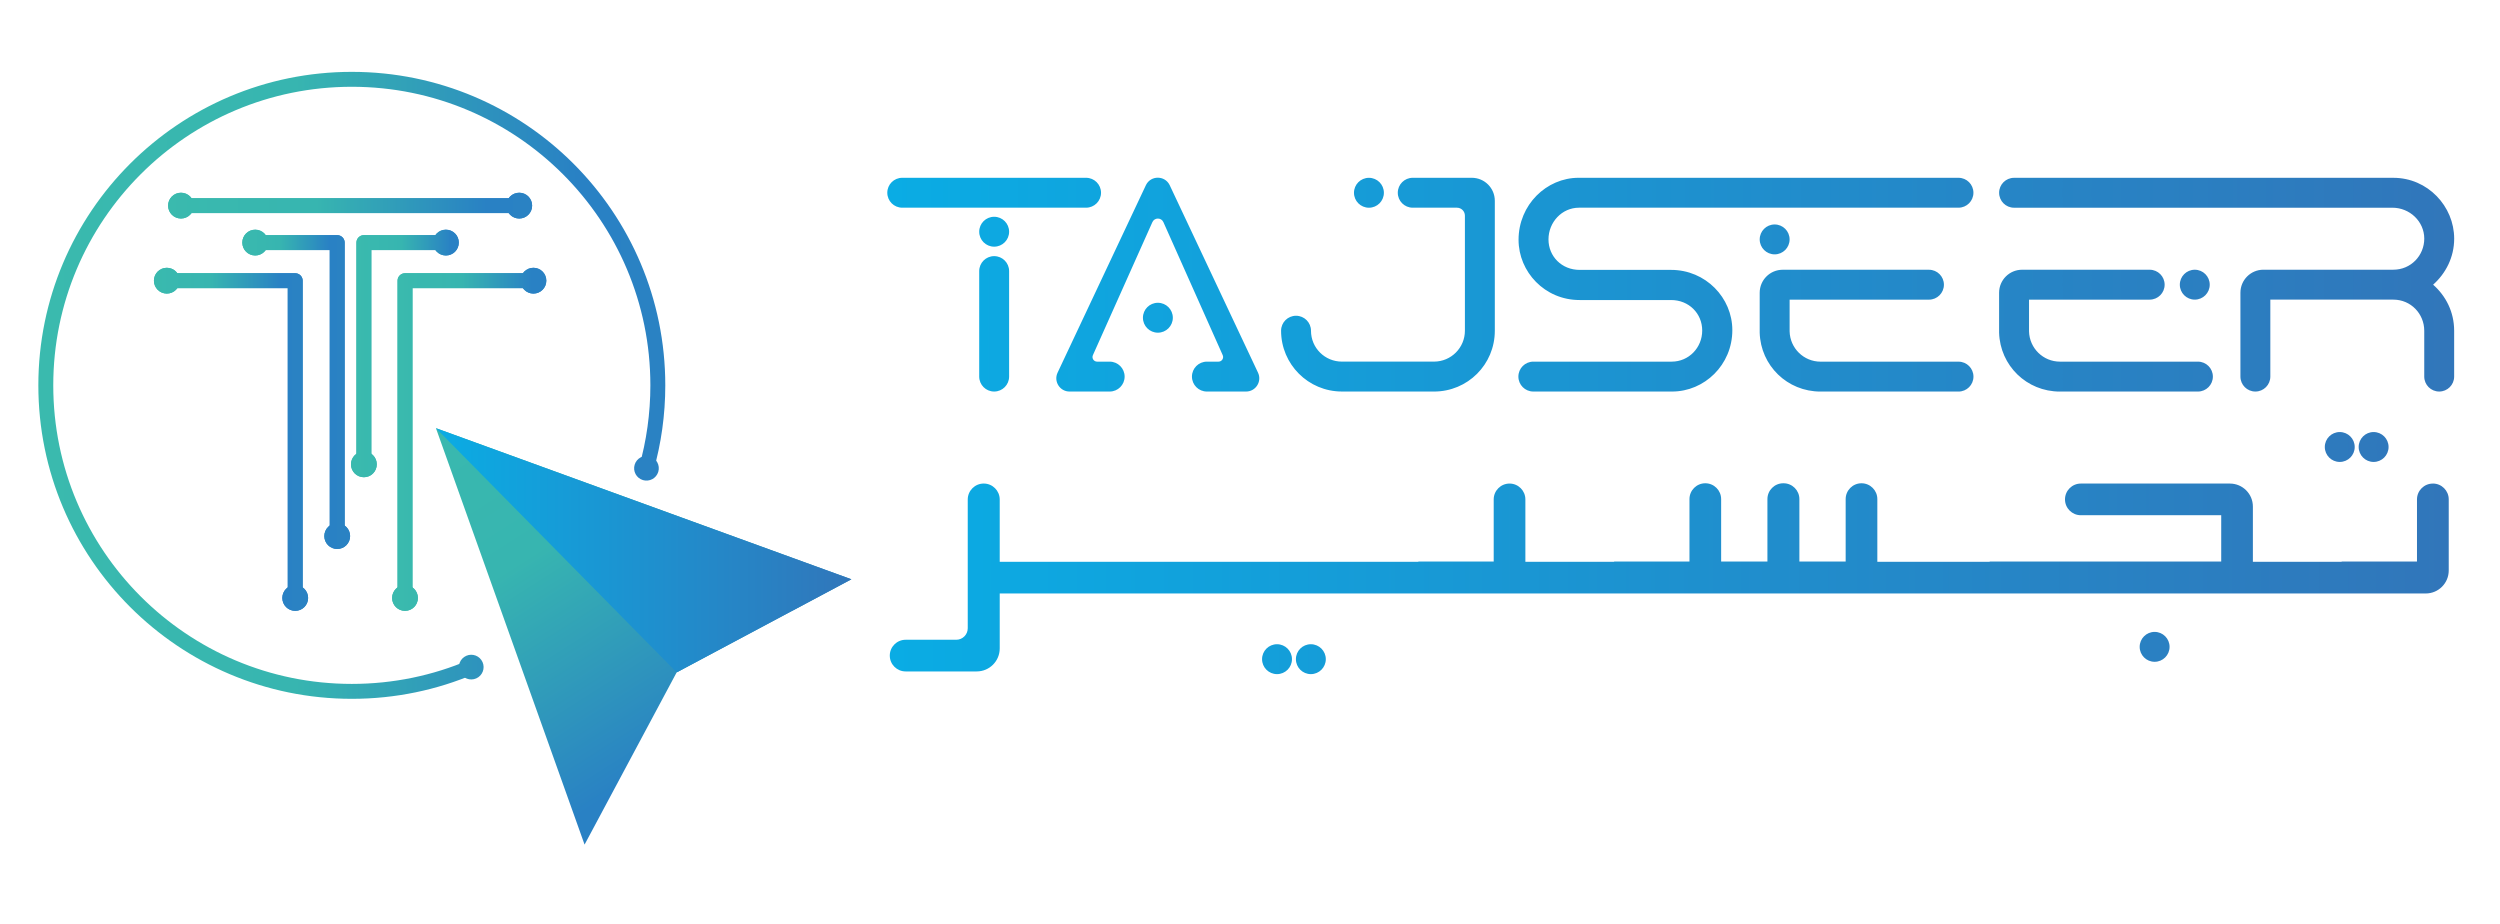 <?xml version="1.0" encoding="UTF-8"?>
<svg id="Layer_1" data-name="Layer 1" xmlns="http://www.w3.org/2000/svg" width="46cm" height="17cm" xmlns:xlink="http://www.w3.org/1999/xlink" viewBox="0 0 1303.94 481.89">
  <defs>
    <style>
      .cls-1 {
        stroke: url(#linear-gradient-5);
      }

      .cls-1, .cls-2, .cls-3, .cls-4, .cls-5, .cls-6, .cls-7, .cls-8, .cls-9, .cls-10, .cls-11 {
        fill: none;
        stroke-linecap: round;
        stroke-linejoin: round;
        stroke-width: 7.78px;
      }

      .cls-12 {
        fill: url(#GradientFill_2-3);
      }

      .cls-2 {
        stroke: url(#linear-gradient-14);
      }

      .cls-13 {
        fill: url(#linear-gradient-15);
      }

      .cls-3 {
        stroke: url(#linear-gradient-32);
      }

      .cls-4 {
        stroke: url(#linear-gradient-29);
      }

      .cls-14 {
        fill: url(#linear-gradient-18);
      }

      .cls-15 {
        fill: url(#linear-gradient-28);
      }

      .cls-5 {
        stroke: url(#linear-gradient-2);
      }

      .cls-16 {
        fill: url(#linear-gradient-6);
      }

      .cls-6 {
        stroke: url(#linear-gradient-17);
      }

      .cls-7 {
        stroke: url(#linear-gradient-20);
      }

      .cls-8 {
        stroke: url(#linear-gradient-23);
      }

      .cls-9 {
        stroke: url(#linear-gradient-11);
      }

      .cls-17 {
        fill: url(#linear-gradient-10);
      }

      .cls-18 {
        fill: url(#GradientFill_2-2);
      }

      .cls-19 {
        fill: url(#linear-gradient-16);
      }

      .cls-20 {
        fill: url(#linear-gradient-31);
      }

      .cls-10 {
        stroke: url(#linear-gradient-26);
      }

      .cls-21 {
        fill: url(#linear-gradient-21);
      }

      .cls-22 {
        fill: url(#linear-gradient-25);
      }

      .cls-11 {
        stroke: url(#linear-gradient-8);
      }

      .cls-23 {
        fill: url(#linear-gradient-34);
      }

      .cls-24 {
        fill: url(#GradientFill_2);
      }

      .cls-25 {
        fill: url(#linear-gradient-7);
      }

      .cls-26 {
        fill: url(#linear-gradient-24);
      }

      .cls-27 {
        fill: url(#linear-gradient-9);
      }

      .cls-28 {
        fill: url(#linear-gradient-22);
      }

      .cls-29 {
        fill: url(#linear-gradient-3);
      }

      .cls-30 {
        fill: url(#linear-gradient);
      }

      .cls-31 {
        fill: url(#linear-gradient-27);
      }

      .cls-32 {
        fill: url(#linear-gradient-33);
      }

      .cls-33 {
        fill: url(#linear-gradient-30);
      }

      .cls-34 {
        fill: url(#linear-gradient-19);
      }

      .cls-35 {
        fill: url(#linear-gradient-4);
      }

      .cls-36 {
        fill: url(#linear-gradient-12);
      }

      .cls-37 {
        fill: url(#linear-gradient-13);
      }
    </style>
    <linearGradient id="GradientFill_2" data-name="GradientFill 2" x1="462.79" y1="148.44" x2="1280.05" y2="148.44" gradientUnits="userSpaceOnUse">
      <stop offset="0" stop-color="#0aace4"/>
      <stop offset="1" stop-color="#3176ba"/>
    </linearGradient>
    <linearGradient id="GradientFill_2-2" data-name="GradientFill 2" x1="464.05" y1="288.48" x2="1277.16" y2="288.48" xlink:href="#GradientFill_2"/>
    <linearGradient id="linear-gradient" x1="246.44" y1="170.56" x2="399.42" y2="410.41" gradientUnits="userSpaceOnUse">
      <stop offset="0" stop-color="#3abaae"/>
      <stop offset=".41" stop-color="#37b5b0"/>
      <stop offset=".86" stop-color="#2981c4"/>
      <stop offset="1" stop-color="#2a82c3"/>
    </linearGradient>
    <linearGradient id="GradientFill_2-3" data-name="GradientFill 2" x1="227.37" y1="287.01" x2="444.07" y2="287.01" xlink:href="#GradientFill_2"/>
    <linearGradient id="linear-gradient-2" x1="20" y1="200.99" x2="347.01" y2="200.99" xlink:href="#linear-gradient"/>
    <linearGradient id="linear-gradient-3" x1="20" y1="347.94" x2="347.01" y2="347.94" xlink:href="#linear-gradient"/>
    <linearGradient id="linear-gradient-4" x1="20" y1="244.24" x2="347.01" y2="244.24" xlink:href="#linear-gradient"/>
    <linearGradient id="linear-gradient-5" x1="76.38" y1="229.31" x2="157.88" y2="229.31" xlink:href="#linear-gradient"/>
    <linearGradient id="linear-gradient-6" x1="76.38" y1="146.4" x2="157.88" y2="146.4" xlink:href="#linear-gradient"/>
    <linearGradient id="linear-gradient-7" x1="76.38" y1="311.88" x2="157.88" y2="311.88" xlink:href="#linear-gradient"/>
    <linearGradient id="linear-gradient-8" x1="122.49" y1="203.24" x2="179.78" y2="203.24" xlink:href="#linear-gradient"/>
    <linearGradient id="linear-gradient-9" x1="122.49" y1="279.61" x2="179.78" y2="279.61" gradientTransform="translate(366.9 10.11) rotate(67.5)" xlink:href="#linear-gradient"/>
    <linearGradient id="linear-gradient-10" x1="122.49" y1="126.53" x2="179.78" y2="126.53" xlink:href="#linear-gradient"/>
    <linearGradient id="linear-gradient-11" x1="185.9" y1="184.52" x2="243.19" y2="184.52" xlink:href="#linear-gradient"/>
    <linearGradient id="linear-gradient-12" x1="185.9" y1="126.53" x2="243.19" y2="126.53" xlink:href="#linear-gradient"/>
    <linearGradient id="linear-gradient-13" x1="185.9" y1="242.18" x2="243.19" y2="242.18" xlink:href="#linear-gradient"/>
    <linearGradient id="linear-gradient-14" x1="207.35" y1="229.31" x2="288.84" y2="229.31" xlink:href="#linear-gradient"/>
    <linearGradient id="linear-gradient-15" x1="207.35" y1="146.4" x2="288.84" y2="146.4" xlink:href="#linear-gradient"/>
    <linearGradient id="linear-gradient-16" x1="207.35" y1="311.88" x2="288.84" y2="311.88" xlink:href="#linear-gradient"/>
    <linearGradient id="linear-gradient-17" x1="83.78" y1="107.25" x2="281.44" y2="107.25" xlink:href="#linear-gradient"/>
    <linearGradient id="linear-gradient-18" x1="83.78" y1="107.25" x2="281.44" y2="107.25" xlink:href="#linear-gradient"/>
    <linearGradient id="linear-gradient-19" x1="83.78" y1="107.25" x2="281.44" y2="107.25" xlink:href="#linear-gradient"/>
    <linearGradient id="linear-gradient-20" x1="76.38" y1="229.31" x2="157.88" y2="229.31" xlink:href="#linear-gradient"/>
    <linearGradient id="linear-gradient-21" x1="76.38" y1="146.4" x2="157.88" y2="146.4" xlink:href="#linear-gradient"/>
    <linearGradient id="linear-gradient-22" x1="76.38" y1="311.88" x2="157.88" y2="311.88" xlink:href="#linear-gradient"/>
    <linearGradient id="linear-gradient-23" x1="122.49" y1="203.24" x2="179.78" y2="203.24" xlink:href="#linear-gradient"/>
    <linearGradient id="linear-gradient-24" x1="122.49" y1="279.61" x2="179.78" y2="279.61" gradientTransform="translate(366.9 10.11) rotate(67.5)" xlink:href="#linear-gradient"/>
    <linearGradient id="linear-gradient-25" x1="122.49" y1="126.53" x2="179.78" y2="126.53" xlink:href="#linear-gradient"/>
    <linearGradient id="linear-gradient-26" x1="185.9" y1="184.52" x2="243.19" y2="184.52" xlink:href="#linear-gradient"/>
    <linearGradient id="linear-gradient-27" x1="185.9" y1="126.53" x2="243.19" y2="126.53" xlink:href="#linear-gradient"/>
    <linearGradient id="linear-gradient-28" x1="185.9" y1="242.18" x2="243.19" y2="242.18" xlink:href="#linear-gradient"/>
    <linearGradient id="linear-gradient-29" x1="207.35" y1="229.31" x2="288.84" y2="229.31" xlink:href="#linear-gradient"/>
    <linearGradient id="linear-gradient-30" x1="207.35" y1="146.4" x2="288.84" y2="146.4" xlink:href="#linear-gradient"/>
    <linearGradient id="linear-gradient-31" x1="207.35" y1="311.88" x2="288.84" y2="311.88" xlink:href="#linear-gradient"/>
    <linearGradient id="linear-gradient-32" x1="83.78" y1="107.25" x2="281.44" y2="107.25" xlink:href="#linear-gradient"/>
    <linearGradient id="linear-gradient-33" x1="83.78" y1="107.25" x2="281.44" y2="107.25" xlink:href="#linear-gradient"/>
    <linearGradient id="linear-gradient-34" x1="83.78" y1="107.25" x2="281.44" y2="107.25" xlink:href="#linear-gradient"/>
  </defs>
  <g>
    <path class="cls-24" d="m462.79,100.53c0-4.31,3.49-7.8,7.8-7.8h95.88c4.31,0,7.8,3.49,7.8,7.8s-3.49,7.8-7.8,7.8h-95.88c-4.31,0-7.8-3.49-7.8-7.8Zm55.74,33.06c-4.31,0-7.8,3.49-7.8,7.8v55.03c0,4.31,3.49,7.8,7.8,7.8s7.8-3.49,7.8-7.8v-55.03c0-4.31-3.49-7.8-7.8-7.8Zm39.32,70.63h20.93c4.31,0,7.8-3.49,7.8-7.8s-3.49-7.8-7.8-7.8h-6.56c-1.74,0-2.9-1.79-2.19-3.38l31.03-69.39c1.11-2.48,4.63-2.48,5.74,0l30.94,69.39c.71,1.59-.45,3.38-2.19,3.38h-6.06c-4.31,0-7.8,3.49-7.8,7.8s3.49,7.8,7.8,7.8h20.41c5.07,0,8.41-5.27,6.25-9.85l-46.12-97.9c-2.55-5.05-9.76-5.05-12.3,0l-46.12,97.9c-2.16,4.58,1.18,9.85,6.25,9.85Zm142.04,0h48.04c17.56,0,31.73-14.07,31.73-31.72v-67.77c0-6.63-5.37-12-12-12h-30.81c-4.31,0-7.8,3.49-7.8,7.8s3.49,7.8,7.8,7.8h23.06c2.29,0,4.15,1.86,4.15,4.15v60.01c0,8.9-7.22,16.12-16.12,16.12h-48.04c-8.83,0-16.12-7.08-16.12-16.12h0c0-4.31-3.49-7.8-7.8-7.8s-7.8,3.49-7.8,7.8h0c0,17.52,14.2,31.72,31.72,31.72Zm172.03-15.6h-72.17c-4.31,0-7.8,3.49-7.8,7.8s3.49,7.8,7.8,7.8h72.37c16.83,0,31.42-13.86,31.42-32.03,0-16.83-13.86-31.42-31.93-31.42h-47.74c-9.24,0-16.22-6.98-16.22-15.91s6.98-16.53,15.91-16.53h197.93c4.31,0,7.8-3.49,7.8-7.8s-3.49-7.8-7.8-7.8h-198.14c-16.73,0-31.31,14.06-31.31,32.34,0,16.74,13.66,31.42,31.83,31.42h47.74c9.24,0,16.22,6.98,16.22,15.91s-6.98,16.22-15.91,16.22Zm45.89-15.09c.52,17.14,14.37,30.7,31.73,30.7h71.97c4.31,0,7.8-3.49,7.8-7.8s-3.49-7.8-7.8-7.8h-71.97c-8.73,0-15.91-6.98-16.12-15.81v-16.53h72.68c4.31,0,7.8-3.49,7.8-7.8s-3.49-7.8-7.8-7.8h-76.29c-6.63,0-12,5.37-12,12v20.85Zm351.25-25.05c6.57-5.85,10.98-14.27,10.98-24.02,0-16.83-13.76-31.72-31.72-31.72h-197.83c-4.31,0-7.8,3.49-7.8,7.8s3.49,7.8,7.8,7.8h197.36c8.97,0,16.57,7.12,16.59,16.09.01,8.84-6.97,16.24-16.12,16.24h-67.77c-6.63,0-12,5.37-12,12v43.75c0,4.31,3.49,7.8,7.8,7.8s7.8-3.49,7.8-7.8v-40.14h64.16c9.14,0,16.12,7.39,16.12,16.22v23.92c0,4.31,3.49,7.8,7.8,7.8s7.8-3.49,7.8-7.8v-23.92c0-9.76-4.31-18.17-10.98-24.02Zm-194.65,55.74h71.97c4.31,0,7.8-3.49,7.8-7.8s-3.49-7.8-7.8-7.8h-71.97c-8.73,0-15.91-6.98-16.12-15.81v-16.53h62.93c4.31,0,7.8-3.49,7.8-7.8s-3.49-7.8-7.8-7.8h-66.54c-6.63,0-12,5.37-12,12v20.85c.52,17.14,14.37,30.7,31.73,30.7Zm78.13-55.74c0-4.31-3.49-7.8-7.8-7.8s-7.8,3.49-7.8,7.8,3.49,7.8,7.8,7.8,7.8-3.49,7.8-7.8Zm-219.13-23.61c0-4.31-3.49-7.8-7.8-7.8s-7.8,3.49-7.8,7.8,3.49,7.8,7.8,7.8,7.8-3.49,7.8-7.8Zm-219.41-16.53c4.31,0,7.8-3.49,7.8-7.8s-3.49-7.8-7.8-7.8-7.8,3.49-7.8,7.8,3.49,7.8,7.8,7.8Zm-117.88,57.38c0,4.31,3.49,7.8,7.8,7.8s7.8-3.49,7.8-7.8-3.49-7.8-7.8-7.8-7.8,3.49-7.8,7.8Zm-77.59-52.66c-4.31,0-7.8,3.49-7.8,7.8s3.49,7.8,7.8,7.8,7.8-3.49,7.8-7.8-3.49-7.8-7.8-7.8Z"/>
    <path class="cls-18" d="m1268.9,252.22c-4.56,0-8.26,3.7-8.26,8.26v32.4h-39.3v.15h-46.29v-28.82c0-6.63-5.37-12-12-12h-77.74c-4.56,0-8.26,3.7-8.26,8.26s3.7,8.26,8.26,8.26h73.22v24.14h-120.78v.15h-58.58v-32.7c0-4.56-3.7-8.26-8.26-8.26s-8.26,3.7-8.26,8.26v32.55h-24.14v-32.55c0-4.56-3.7-8.26-8.26-8.26h-.15c-4.56,0-8.26,3.7-8.26,8.26v32.55h-24.14v-32.55c0-4.56-3.7-8.26-8.26-8.26h0c-4.56,0-8.26,3.7-8.26,8.26v32.55h-39.3v.15h-26.1s-7.9,0-7.9,0h0s-12.29,0-12.29,0v-32.55c0-4.56-3.7-8.26-8.26-8.26s-8.26,3.7-8.26,8.26v32.4h-39.3v.15h-218.35v-32.48c0-4.61-3.73-8.34-8.34-8.34s-8.34,3.73-8.34,8.34v67.14c0,3.31-2.69,6-6,6h-26.4c-4.56,0-8.26,3.7-8.26,8.26s3.7,8.26,8.26,8.26h37.08c6.63,0,12-5.37,12-12v-28.66h743.77c6.63,0,12-5.37,12-12v-37.08c0-4.56-3.7-8.26-8.26-8.26Zm-40.74-19.08c0-4.31-3.49-7.8-7.8-7.8s-7.8,3.49-7.8,7.8,3.49,7.8,7.8,7.8,7.8-3.49,7.8-7.8Zm-104.36,96.44c-4.31,0-7.8,3.49-7.8,7.8s3.49,7.8,7.8,7.8,7.8-3.49,7.8-7.8-3.49-7.8-7.8-7.8Zm-440.09,6.43c-4.31,0-7.8,3.49-7.8,7.8s3.49,7.8,7.8,7.8,7.8-3.49,7.8-7.8-3.49-7.8-7.8-7.8Zm-17.65,0c-4.31,0-7.8,3.49-7.8,7.8s3.49,7.8,7.8,7.8,7.8-3.49,7.8-7.8-3.49-7.8-7.8-7.8Zm579.76-102.87c0-4.31-3.49-7.8-7.8-7.8s-7.8,3.49-7.8,7.8,3.49,7.8,7.8,7.8,7.8-3.49,7.8-7.8Z"/>
  </g>
  <g>
    <g>
      <polygon class="cls-30" points="304.9 440.52 227.37 223.32 444.07 302.14 352.93 350.7 304.9 440.52"/>
      <polygon class="cls-12" points="352.93 350.7 227.37 223.32 444.07 302.14 352.93 350.7"/>
    </g>
    <g>
      <path class="cls-5" d="m246.11,347.85c-19.22,8.21-40.39,12.75-62.61,12.75-88.15,0-159.61-71.46-159.61-159.61S95.35,41.37,183.5,41.37s159.61,71.46,159.61,159.61c0,15.1-2.1,29.72-6.02,43.56"/>
      <path class="cls-29" d="m243.2,342.05c3.25-1.43,7.05.04,8.49,3.3,1.43,3.25-.04,7.05-3.3,8.49-3.25,1.43-7.05-.04-8.49-3.3s.04-7.05,3.3-8.49Z"/>
      <path class="cls-35" d="m331.02,242.38c-1.03,3.4.9,7,4.3,8.02,3.4,1.03,7-.9,8.02-4.3,1.03-3.4-.9-7-4.3-8.02s-7,.9-8.02,4.3Z"/>
    </g>
    <g>
      <g>
        <polyline class="cls-1" points="86.67 146.4 153.98 146.4 153.98 312.22"/>
        <path class="cls-16" d="m87.01,153.13c-3.72,0-6.73-3.01-6.73-6.73s3.01-6.73,6.73-6.73,6.73,3.01,6.73,6.73-3.01,6.73-6.73,6.73Z"/>
        <path class="cls-25" d="m147.25,311.88c0,3.72,3.01,6.73,6.73,6.73s6.73-3.01,6.73-6.73-3.01-6.73-6.73-6.73-6.73,3.01-6.73,6.73Z"/>
      </g>
      <g>
        <polyline class="cls-11" points="175.88 279.94 175.88 126.53 132.77 126.53"/>
        <circle class="cls-27" cx="175.88" cy="279.61" r="6.73" transform="translate(-149.75 335.1) rotate(-67.5)"/>
        <path class="cls-17" d="m133.11,119.8c-3.72,0-6.73,3.01-6.73,6.73s3.01,6.73,6.73,6.73,6.73-3.01,6.73-6.73-3.01-6.73-6.73-6.73Z"/>
      </g>
      <g>
        <polyline class="cls-9" points="232.91 126.53 189.79 126.53 189.79 242.51"/>
        <path class="cls-36" d="m232.57,119.8c3.72,0,6.73,3.01,6.73,6.73s-3.01,6.73-6.73,6.73-6.73-3.01-6.73-6.73,3.01-6.73,6.73-6.73Z"/>
        <path class="cls-37" d="m183.06,242.18c0,3.72,3.01,6.73,6.73,6.73s6.73-3.01,6.73-6.73-3.01-6.73-6.73-6.73-6.73,3.01-6.73,6.73Z"/>
      </g>
      <g>
        <polyline class="cls-2" points="278.56 146.4 211.24 146.4 211.24 312.22"/>
        <path class="cls-13" d="m278.22,139.67c3.72,0,6.73,3.01,6.73,6.73s-3.01,6.73-6.73,6.73-6.73-3.01-6.73-6.73,3.01-6.73,6.73-6.73Z"/>
        <path class="cls-19" d="m204.51,311.88c0,3.72,3.01,6.73,6.73,6.73s6.73-3.01,6.73-6.73-3.01-6.73-6.73-6.73-6.73,3.01-6.73,6.73Z"/>
      </g>
      <g>
        <line class="cls-6" x1="94.07" y1="107.25" x2="271.16" y2="107.25"/>
        <path class="cls-14" d="m94.4,113.98c-3.72,0-6.73-3.01-6.73-6.73s3.01-6.73,6.73-6.73,6.73,3.01,6.73,6.73-3.01,6.73-6.73,6.73Z"/>
        <path class="cls-34" d="m270.82,113.98c3.72,0,6.73-3.01,6.73-6.73s-3.01-6.73-6.73-6.73-6.73,3.01-6.73,6.73,3.01,6.73,6.73,6.73Z"/>
      </g>
    </g>
    <g>
      <g>
        <polyline class="cls-7" points="86.67 146.4 153.98 146.4 153.98 312.22"/>
        <path class="cls-21" d="m87.01,153.13c-3.72,0-6.73-3.01-6.73-6.73s3.01-6.73,6.73-6.73,6.73,3.01,6.73,6.73-3.01,6.73-6.73,6.73Z"/>
        <path class="cls-28" d="m147.25,311.88c0,3.72,3.01,6.73,6.73,6.73s6.73-3.01,6.73-6.73-3.01-6.73-6.73-6.73-6.73,3.01-6.73,6.73Z"/>
      </g>
      <g>
        <polyline class="cls-8" points="175.88 279.94 175.88 126.53 132.77 126.53"/>
        <circle class="cls-26" cx="175.88" cy="279.61" r="6.73" transform="translate(-149.75 335.1) rotate(-67.5)"/>
        <path class="cls-22" d="m133.11,119.8c-3.72,0-6.73,3.01-6.73,6.73s3.01,6.73,6.73,6.73,6.73-3.01,6.73-6.73-3.01-6.73-6.73-6.73Z"/>
      </g>
      <g>
        <polyline class="cls-10" points="232.91 126.53 189.79 126.53 189.79 242.51"/>
        <path class="cls-31" d="m232.57,119.8c3.72,0,6.73,3.01,6.73,6.73s-3.01,6.73-6.73,6.73-6.73-3.01-6.73-6.73,3.01-6.73,6.73-6.73Z"/>
        <path class="cls-15" d="m183.06,242.18c0,3.72,3.01,6.73,6.73,6.73s6.73-3.01,6.73-6.73-3.01-6.73-6.73-6.73-6.73,3.01-6.73,6.73Z"/>
      </g>
      <g>
        <polyline class="cls-4" points="278.56 146.4 211.24 146.4 211.24 312.22"/>
        <path class="cls-33" d="m278.22,139.67c3.72,0,6.73,3.01,6.73,6.73s-3.01,6.73-6.73,6.73-6.73-3.01-6.73-6.73,3.01-6.73,6.73-6.73Z"/>
        <path class="cls-20" d="m204.51,311.88c0,3.72,3.01,6.73,6.73,6.73s6.73-3.01,6.73-6.73-3.01-6.73-6.73-6.73-6.73,3.01-6.73,6.73Z"/>
      </g>
      <g>
        <line class="cls-3" x1="94.07" y1="107.25" x2="271.16" y2="107.25"/>
        <path class="cls-32" d="m94.4,113.98c-3.72,0-6.73-3.01-6.73-6.73s3.01-6.73,6.73-6.73,6.73,3.01,6.73,6.73-3.01,6.73-6.73,6.73Z"/>
        <path class="cls-23" d="m270.82,113.98c3.72,0,6.73-3.01,6.73-6.73s-3.01-6.73-6.73-6.73-6.73,3.01-6.73,6.73,3.01,6.73,6.73,6.73Z"/>
      </g>
    </g>
  </g>
</svg>